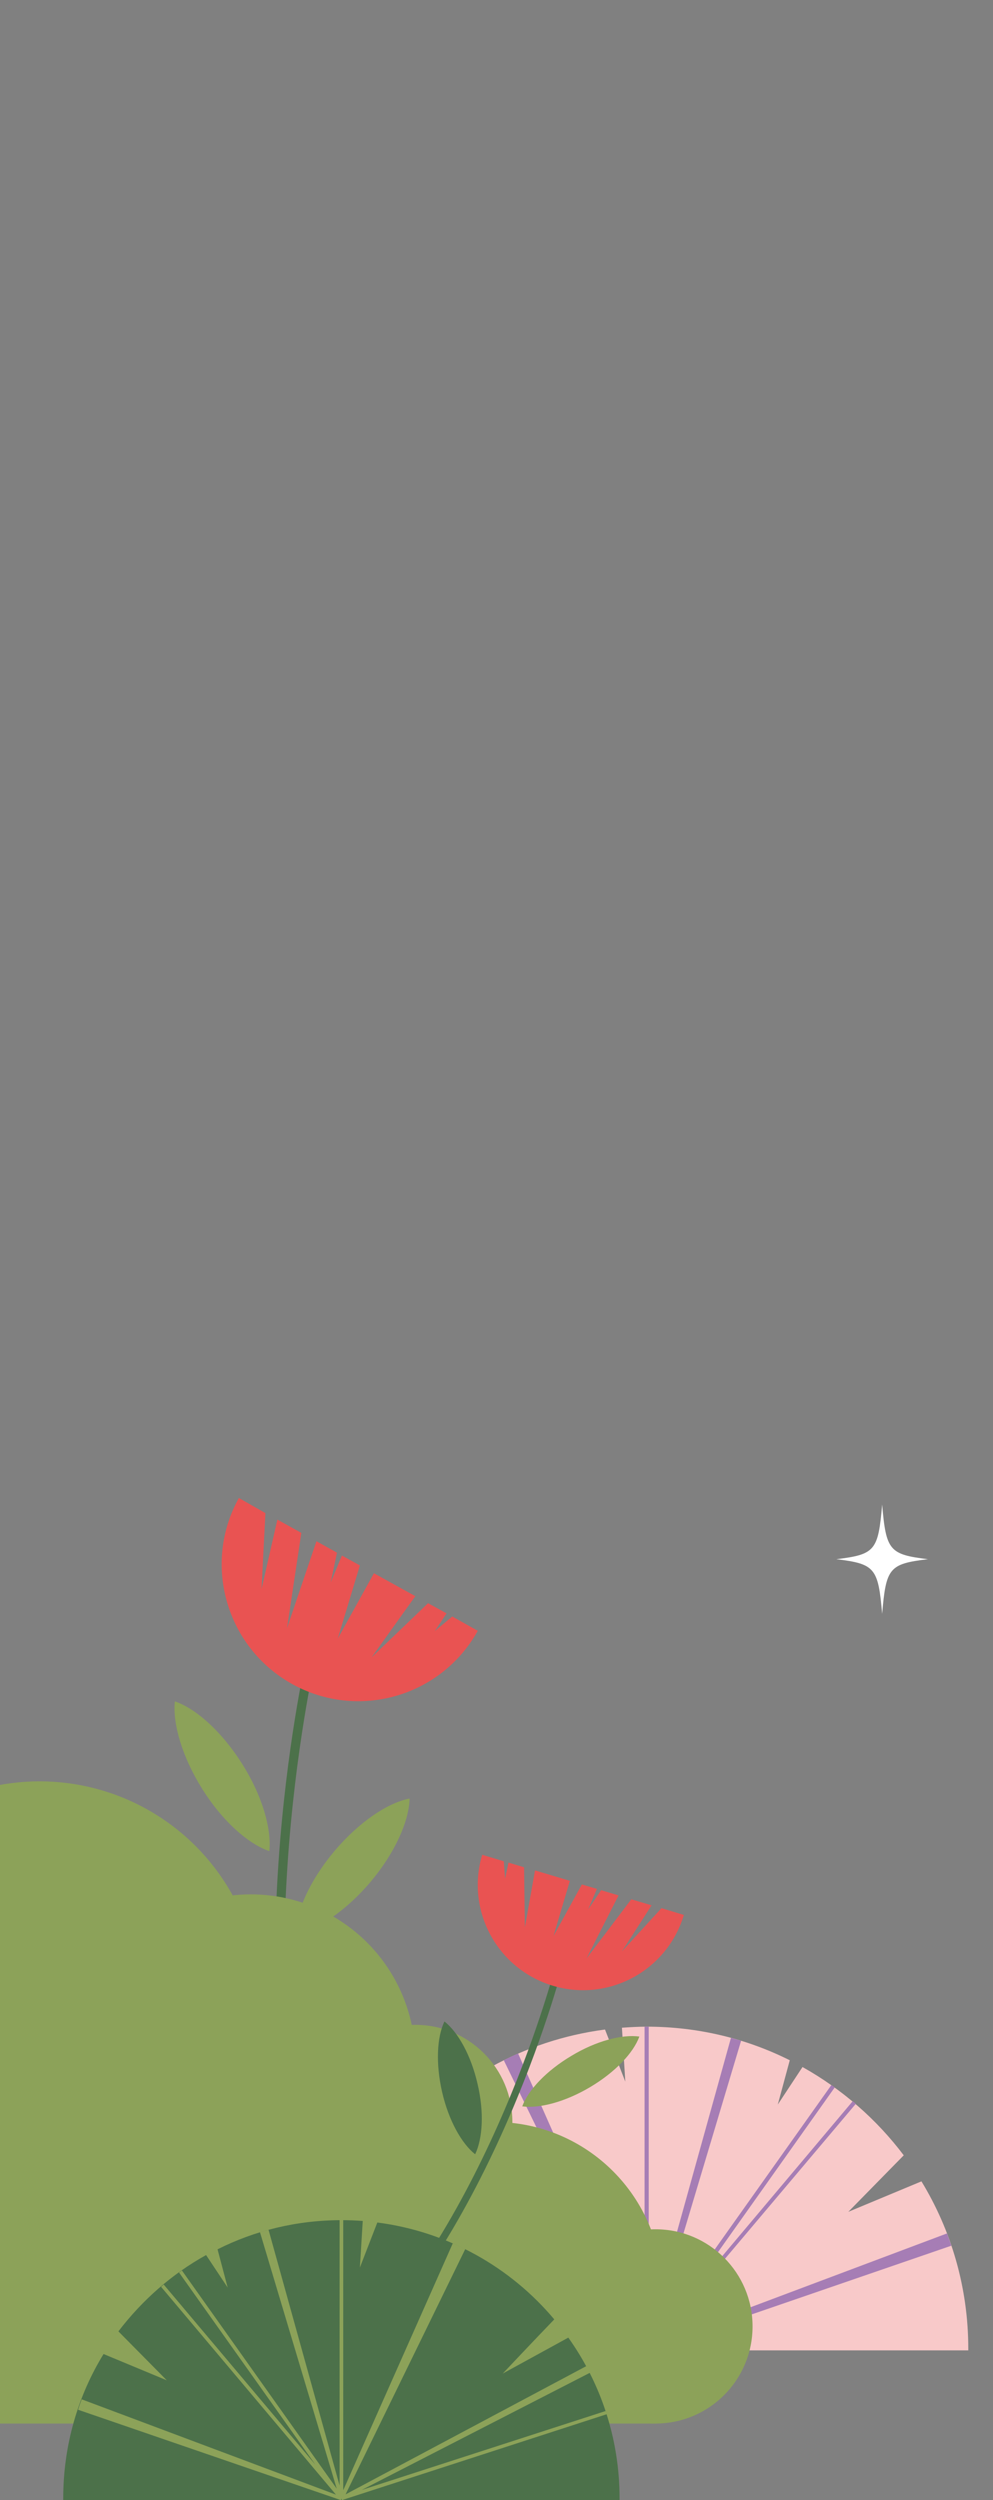 <?xml version="1.0" encoding="utf-8"?>
<!-- Generator: Adobe Illustrator 27.8.1, SVG Export Plug-In . SVG Version: 6.00 Build 0)  -->
<svg version="1.1" id="圖層_1" xmlns="http://www.w3.org/2000/svg" xmlns:xlink="http://www.w3.org/1999/xlink" x="0px" y="0px"
	 viewBox="0 0 381.6 960" style="enable-background:new 0 0 381.6 960;" xml:space="preserve">
<rect x="0" y="0" width="381.6" height="960" fill="#808080" stroke="none"/>
<style type="text/css">
	.st0{clip-path:url(#SVGID_00000054972395451582041950000015026573901202343589_);}
	.st1{fill:#FFF9EC;}
	.st2{clip-path:url(#SVGID_00000054972395451582041950000015026573901202343589_);fill:#36244D;}
	.st3{fill:#A05F9E;}
	.st4{fill:#F8C9C9;}
	.st5{fill:#A67DB5;}
	.st6{fill:none;stroke:#4C714A;stroke-width:2.485;stroke-miterlimit:10;}
	.st7{fill:#E95352;}
	.st8{fill:#8CA259;}
	.st9{fill:none;stroke:#F8C9C9;stroke-width:2.485;stroke-miterlimit:10;}
	.st10{fill:#4C714A;}
	
		.st11{clip-path:url(#SVGID_00000054972395451582041950000015026573901202343589_);fill:none;stroke:#040000;stroke-width:1.242;stroke-miterlimit:10;}
	.st12{fill:none;stroke:#36244D;stroke-width:2.485;stroke-linecap:round;stroke-linejoin:round;stroke-miterlimit:10;}
	.st13{fill:#36244E;}
	.st14{clip-path:url(#SVGID_00000054972395451582041950000015026573901202343589_);fill:#4E7392;}
	.st15{fill:none;stroke:#222146;stroke-width:2.485;stroke-linecap:round;stroke-linejoin:round;stroke-miterlimit:10;}
	.st16{clip-path:url(#SVGID_00000054972395451582041950000015026573901202343589_);fill:#F8C9C9;}
	.st17{clip-path:url(#SVGID_00000054972395451582041950000015026573901202343589_);fill:#36244E;}
	.st18{clip-path:url(#SVGID_00000054972395451582041950000015026573901202343589_);fill:#E95352;}
	
		.st19{clip-path:url(#SVGID_00000054972395451582041950000015026573901202343589_);fill:none;stroke:#36244E;stroke-width:2;stroke-linecap:round;stroke-linejoin:round;stroke-miterlimit:10;}
	.st20{clip-path:url(#SVGID_00000054972395451582041950000015026573901202343589_);fill:#FFFFFF;}
	.st21{clip-path:url(#SVGID_00000054972395451582041950000015026573901202343589_);fill:#A67DB5;}
	.st22{fill:#FFFFFF;}
	.st23{fill:none;stroke:#4C714A;stroke-width:3.524;stroke-miterlimit:10;}
	.st24{fill:none;stroke:#4C714A;stroke-width:2.713;stroke-miterlimit:10;}
	.st25{fill:#36244D;}
	.st26{fill:#F7C476;}
	.st27{fill:#F4EFEC;}
	
		.st28{clip-path:url(#SVGID_00000054972395451582041950000015026573901202343589_);fill:#FDEBE5;stroke:#FFF9EC;stroke-width:1.149;stroke-miterlimit:10;}
	
		.st29{clip-path:url(#SVGID_00000054972395451582041950000015026573901202343589_);fill:none;stroke:#36244D;stroke-width:1.839;stroke-linecap:round;stroke-miterlimit:10;}
	
		.st30{clip-path:url(#SVGID_00000054972395451582041950000015026573901202343589_);fill:none;stroke:#A05F9E;stroke-width:2.068;stroke-linecap:round;stroke-linejoin:round;stroke-miterlimit:10;}
</style>
<g>
	<defs>
		<polygon id="SVGID_1_" points="381.6,961.7 0,960 0,275.1 381.6,275.1 		"/>
	</defs>
	<clipPath id="SVGID_00000018915183039345011790000008137577213364803211_">
		<use xlink:href="#SVGID_1_"  style="overflow:visible;"/>
	</clipPath>
	<g style="clip-path:url(#SVGID_00000018915183039345011790000008137577213364803211_);">
		<g>
			<g>
				<g>
					<rect x="959.7" y="315.7" class="st1" width="98.5" height="120.4"/>
				</g>
				<g>
					<rect x="1071.6" y="315.7" class="st1" width="98.5" height="120.4"/>
				</g>
			</g>
			<g>
				<g>
					<rect x="959.7" y="448.1" class="st1" width="98.5" height="120.4"/>
				</g>
				<g>
					<rect x="1071.6" y="448.1" class="st1" width="98.5" height="120.4"/>
				</g>
			</g>
			<g>
				<g>
					<rect x="959.7" y="580.4" class="st1" width="98.5" height="120.4"/>
				</g>
				<g>
					<rect x="1071.6" y="580.4" class="st1" width="98.5" height="120.4"/>
				</g>
			</g>
		</g>
	</g>
	<g style="clip-path:url(#SVGID_00000018915183039345011790000008137577213364803211_);">
		<g>
			<g>
				<g>
					<rect x="1205.7" y="315.7" class="st1" width="98.5" height="120.4"/>
				</g>
				<g>
					<rect x="1317.5" y="315.7" class="st1" width="98.5" height="120.4"/>
				</g>
			</g>
			<g>
				<g>
					<rect x="1205.7" y="448.1" class="st1" width="98.5" height="120.4"/>
				</g>
				<g>
					<rect x="1317.5" y="448.1" class="st1" width="98.5" height="120.4"/>
				</g>
			</g>
			<g>
				<g>
					<rect x="1205.7" y="580.4" class="st1" width="98.5" height="120.4"/>
				</g>
				<g>
					<rect x="1317.5" y="580.4" class="st1" width="98.5" height="120.4"/>
				</g>
			</g>
		</g>
	</g>
	<path style="clip-path:url(#SVGID_00000018915183039345011790000008137577213364803211_);fill:#36244D;" d="M1169.9,514.6
		c8.5,2.8,15.2,10.2,17.1,18.9c1.7,7.8-0.2,16.4,2.9,23.8c3.1,7.2,10.4,11.5,17,15.9s13.4,10,14.4,17.8c0.6,4.9-1.2,10.2,0.8,14.7
		c0.9,2.1,2.5,3.8,4.2,5.4c7.3,7.2,15.4,14.4,18,24.3c0.7,2.9,0.9,6-0.6,8.6c-1.2,2-3.2,3.3-5.3,4.3c-11.4,5.2-24.8,1.4-36.4-3.4
		c-6.4-2.7-12.8-5.7-17.8-10.5s-8.7-11.4-8.4-18.3c0.2-4.5,1.9-9.6-1-13c-1-1.2-2.4-2-3.7-2.8c-3.9-2.5-7.5-6.6-7.2-11.3
		c0.2-3.2,2.2-6,3.9-8.9c1.9-3.4,3.4-7,4.3-10.8c0.8-3.4,1.1-7.1-0.2-10.3c-2-4.8-7.2-7.3-12-9.2c-4.9-1.8-10.1-3.5-13.4-7.5
		c-3.9-4.8-6.8-17.6-2-22.6C1150.3,513.5,1162.1,512,1169.9,514.6z"/>
	<g style="clip-path:url(#SVGID_00000018915183039345011790000008137577213364803211_);">
		<path class="st3" d="M1193,576.2c3,0.8,5.9,2.1,8.5,3.9c2.5,1.8,4.5,4.3,5.6,7.3c1.1,2.9,0.8,6.1,0.1,9.2
			c-0.7,3.1-1.7,6.2-1.7,9.6c0,3.4,1.8,6.7,4.2,8.9c2.4,2.3,5.3,3.9,7.8,5.8c2.6,1.9,4.7,4.2,5.6,7.1c1,2.9,1.2,6.1,1.4,9.3
			c0,0.6,0.5,1,1.1,1c0.6,0,1-0.5,1-1.1c0,0,0,0,0,0c-0.3-3.2-0.6-6.5-1.9-9.7c-1.2-3.2-3.7-5.8-6.3-7.7c-2.7-1.9-5.5-3.5-7.8-5.6
			c-1.1-1.1-2.2-2.2-2.9-3.6c-0.7-1.4-1-2.9-1.1-4.4c-0.1-3.1,1-6.2,1.7-9.3c0.7-3.1,1.1-6.7-0.1-9.8c-1.1-3.2-3.2-5.9-5.7-8.1
			c-2.5-2.2-5.4-3.9-8.4-5.4c-0.7-0.4-1.6-0.1-2,0.6c-0.4,0.7-0.1,1.6,0.6,2C1192.8,576.1,1192.9,576.1,1193,576.2z"/>
		<path class="st3" d="M1179.7,585.6c2.9,1.1,5.3,1.7,7.6,2.9c2.2,1.2,4.1,3,3.7,5.3c-0.1,1.1-0.7,2.4-1.2,3.7
			c-0.4,1.3-1,2.3-1.7,3.6c-1.3,2.5-2.3,5.2-2.5,8c-0.1,1.4,0.2,2.9,0.7,4.3c0.6,1.4,1.5,2.5,2.5,3.5c2,2,4.4,3.3,6.2,5.3
			c3.6,3.8,5.1,9.5,3.9,14.5c-0.1,0.5,0.2,1.1,0.7,1.2c0.5,0.1,1.1-0.2,1.2-0.7c0,0,0-0.1,0-0.1c0.9-5.7-1-11.7-5-15.8
			c-2-2-4.4-3.4-6.3-5.3c-1.9-1.8-3-4.2-2.9-6.8c0.2-2.6,1.3-5.1,2.5-7.4c0.6-1.1,1.5-2.4,1.9-3.7l0.8-1.9c0.2-0.6,0.6-1.4,0.7-2.1
			c0.4-1.5-0.1-3.3-1-4.6c-0.9-1.3-2.1-2.2-3.3-3c-2.4-1.6-5.2-2.6-7.4-3.7l-0.1-0.1c-0.8-0.4-1.8-0.1-2.2,0.7
			c-0.4,0.8-0.1,1.8,0.7,2.2C1179.6,585.6,1179.6,585.6,1179.7,585.6z"/>
	</g>
	<g style="clip-path:url(#SVGID_00000018915183039345011790000008137577213364803211_);">
		<path class="st4" d="M124.9,902.6c0-0.2,0-0.5,0-0.7c0-26.6,8.5-51.3,22.8-71.5l29.1,15.9c0,0-15.5-16.4-22.9-24
			c19.4-23.1,47.2-38.9,78.6-43l7.8,20l-1.3-20.7c3.1-0.2,6.3-0.4,9.5-0.4c19.8,0,38.4,4.6,55,12.9l-4.6,17l9.5-14.4
			c15.2,8.5,28.5,20.1,38.9,33.9L326,849.3l28.1-11.7c11.4,18.7,18,40.7,18,64.2c0,0.2,0,0.5,0,0.7H124.9z"/>
		<path class="st5" d="M131.1,863l108.3,35.1l-101.3-52c0.5-1,1-2,1.6-3l107,56.9l-53.1-108.9c1.8-0.9,3.6-1.8,5.5-2.6l48.6,109.6
			V778.2c0.3,0,0.5,0,0.8,0c0.3,0,0.5,0,0.8,0v117.8l31.6-113.5c1.3,0.4,2.6,0.7,3.9,1.1l-34.1,113.9l68.8-96.9
			c0.4,0.3,0.9,0.6,1.3,0.9l-60.5,85.3l67.4-80c0.4,0.3,0.8,0.7,1.2,1L251,900l112.9-42.4c0.6,1.5,1.1,3.1,1.7,4.7l-116.9,40.2
			l-0.3-0.7l0,0l-0.2,0.7l-117.6-38.1C130.7,864,130.9,863.5,131.1,863z"/>
	</g>
	<g style="clip-path:url(#SVGID_00000018915183039345011790000008137577213364803211_);">
		<path class="st6" d="M1333.7,634.8c0,0-7.1,95.2,28.1,159.7"/>
		<path class="st7" d="M1305.8,605.6l8.5,18.8l-4.8-18.7l7.4,0.2l8.3,24.7l-3.7-24.6l6.4,0.2l2.2,7.9l-0.6-7.9l5.6,0.2l3.7,20.4
			l0.7-20.2l12.8,0.4l-3,20.2l6.9-20l5.7,0.2l-0.6,5.7l2.4-5.7l7.9,0.3c-0.7,20.4-17.8,36.5-38.2,35.8
			c-20.4-0.7-36.5-17.8-35.8-38.2L1305.8,605.6z"/>
		<path class="st8" d="M1319.4,664.9c6.7,7.8,10.6,16.2,10.8,22.3c-6-1.1-13.8-6.2-20.5-14s-10.6-16.2-10.8-22.3
			C1305,652,1312.7,657.1,1319.4,664.9z"/>
		<path class="st8" d="M1347.7,684.6c5.4-8.7,12.2-15,18-17.1c0.8,6.1-1.7,15.1-7.1,23.8c-5.4,8.7-12.2,15-18,17.1
			C1339.9,702.3,1342.3,693.3,1347.7,684.6z"/>
	</g>
	<g style="clip-path:url(#SVGID_00000018915183039345011790000008137577213364803211_);">
		<g>
			<circle class="st8" cx="1429.5" cy="753.3" r="83.5"/>
			<circle class="st8" cx="1349.5" cy="774.8" r="62.3"/>
			<circle class="st8" cx="1287.2" cy="798.7" r="36.8"/>
			<circle class="st8" cx="1196.2" cy="876.1" r="36.8"/>
			<circle class="st8" cx="1257.3" cy="862.3" r="63.7"/>
		</g>
		<polygon class="st8" points="1196.2,912.8 1513,912.8 1513,753.3 1429.5,753.3 1253.3,823.7 		"/>
	</g>
	<g style="clip-path:url(#SVGID_00000018915183039345011790000008137577213364803211_);">
		<path class="st9" d="M1440.7,733c0,0-16.8,94,11.6,161.8"/>
		<path class="st4" d="M1416,701.1l6.5,19.6l-2.9-19.1l7.4,1l5.7,25.5l-1.1-24.8l6.3,0.9l1.4,8.1l0.2-7.9l5.5,0.8l1.6,20.7l2.7-20.1
			l12.7,1.7l-5,19.8l9-19.2l5.7,0.8l-1.2,5.6l3-5.4l7.9,1.1c-2.8,20.3-21.4,34.5-41.7,31.7c-20.3-2.8-34.5-21.4-31.7-41.7
			L1416,701.1z"/>
		<path class="st4" d="M1423.5,761.4c5.9,8.4,8.9,17.2,8.5,23.3c-5.9-1.7-13.1-7.6-19-16c-5.9-8.4-8.9-17.2-8.5-23.3
			C1410.4,747.1,1417.6,753,1423.5,761.4z"/>
		<path class="st4" d="M1449.6,784c6.2-8.1,13.7-13.7,19.7-15.2c0.1,6.1-3.3,14.8-9.5,22.9c-6.2,8.1-13.7,13.7-19.7,15.2
			C1440,800.8,1443.4,792.1,1449.6,784z"/>
	</g>
	<g style="clip-path:url(#SVGID_00000018915183039345011790000008137577213364803211_);">
		<path class="st10" d="M1497.3,926.5c0-0.3,0-0.5,0-0.8c0-27-8.6-51.9-23.1-72.3l-29.5,16.1c0,0,15.7-16.6,23.1-24.3
			c-19.7-23.3-47.7-39.4-79.5-43.5l-7.9,20.3l1.3-20.9c-3.2-0.2-6.4-0.4-9.6-0.4c-20,0-38.9,4.7-55.7,13.1l4.6,17.2l-9.7-14.6
			c-15.4,8.6-28.8,20.3-39.4,34.3l21.6,22l-28.4-11.9c-11.5,18.9-18.2,41.2-18.2,65c0,0.3,0,0.5,0,0.8H1497.3z"/>
		<path class="st8" d="M1491,886.5L1381.3,922l102.5-52.6c-0.5-1-1-2.1-1.6-3.1L1374,923.9l53.8-110.2c-1.8-0.9-3.7-1.8-5.6-2.6
			L1373,922V800.7c-0.3,0-0.5,0-0.8,0s-0.5,0-0.8,0V920l-32-114.9c-1.3,0.4-2.6,0.7-3.9,1.1l34.5,115.2l-69.6-98
			c-0.4,0.3-0.9,0.6-1.3,0.9l61.3,86.3l-68.2-81c-0.4,0.3-0.8,0.7-1.2,1l78.6,93.3l-114.3-42.9c-0.6,1.6-1.2,3.1-1.7,4.7l118.2,40.7
			l0.3-0.7l0,0l0.2,0.8l119-38.6C1491.3,887.5,1491.1,887,1491,886.5z"/>
	</g>
	
		<line style="clip-path:url(#SVGID_00000018915183039345011790000008137577213364803211_);fill:none;stroke:#040000;stroke-width:1.242;stroke-miterlimit:10;" x1="1197.9" y1="798.6" x2="1222" y2="780.4"/>
	<g style="clip-path:url(#SVGID_00000018915183039345011790000008137577213364803211_);">
		<path class="st4" d="M863.2,830.4l-56.3,50.6c-5.9,5.3-12.9,9.2-20.6,11.4c-22,6.4-42,13-55.5,20.3c-1.4,0.8-2.5,2-3.2,3.4l0,0
			c-2,4.7,1.4,9.9,6.5,9.9h95.7c4.8,0,8.7-3.8,8.8-8.6c0.1-4.2-0.1-9.6-1-15.4l58.7-37.7L863.2,830.4z"/>
		<g>
			<path class="st12" d="M747.8,914.4c0,0-7.8,4.5-9.4,11.6"/>
			<path class="st12" d="M757.3,914.4c0,0-7.8,4.5-9.4,11.6"/>
			<path class="st12" d="M766.7,914.4c0,0-7.8,4.5-9.4,11.6"/>
			<path class="st12" d="M776.1,914.4c0,0-7.8,4.5-9.4,11.6"/>
			<path class="st12" d="M823.7,892.9c2.3,4.9-0.7,12.1-6.8,13"/>
		</g>
		<path class="st13" d="M863.2,830.4l-13.1,11.8c-2.5,2.2-2.4,6.1,0.1,8.4c6.3,5.6,10.8,13.1,13.2,22.6c1.4,5.2,7.4,7.6,11.9,4.6
			l21.1-13.5L863.2,830.4z"/>
	</g>
	<path style="clip-path:url(#SVGID_00000018915183039345011790000008137577213364803211_);fill:#4E7392;" d="M1147,814l-90.6-83.4
		c-26.9-24.8-68.5-24.4-94.9,0.8L849.3,838.3l52.2,44.3c0,0,19.6-12.6,27-25.2c25.2-9.3,37.7-30.5,37.7-30.5s22.2-9.6,34.5-23.5
		l68.5,89.4L1147,814z"/>
	<path style="clip-path:url(#SVGID_00000018915183039345011790000008137577213364803211_);fill:#4E7392;" d="M1131.8,820.5
		c-1.1,1.8-2.2,4-3.1,6.5c-24.6-5.4-47.8-7.2-70-5.9c-26.3,1.5-47.4,22.5-49.2,48.8v0c-2.1,30.3,21.9,56.1,52.4,56.1h171.9
		c18.5,0,35.1-11.9,40.4-29.6c1.9-6.3,3.2-13.8,3.2-22.6c0-38-32.6-65.7-32.6-65.7l-102.8,6.2C1137.8,814.6,1134,816.8,1131.8,820.5
		z"/>
	<g style="clip-path:url(#SVGID_00000018915183039345011790000008137577213364803211_);">
		<line class="st15" x1="1126.7" y1="825.3" x2="1234.9" y2="844"/>
		<line class="st15" x1="1199.4" y1="838.3" x2="1232.7" y2="831.2"/>
	</g>
	<path style="clip-path:url(#SVGID_00000018915183039345011790000008137577213364803211_);fill:#F8C9C9;" d="M1100.2,722.1
		l-27.8,63.4c-3.9,8.9-12.7,14.7-22.5,14.7H917.3v-19.7l113.1-19.2c2.2-0.4,4.2-1.8,5.2-3.8l46.3-88.2c7.7-14.6,19.9-26.4,35-33.3
		c3.6-1.7,7.4-3.2,11.2-4.7L1100.2,722.1z"/>
	<path style="clip-path:url(#SVGID_00000018915183039345011790000008137577213364803211_);fill:#36244E;" d="M1001.2,766.2
		l-83.9,14.3v19.7h132.6c9.7,0,18.6-5.8,22.5-14.7l6.3-14.4c1.8-4.2-2.5-8.5-6.6-6.6c-12.1,5.5-28,8.3-40.9,4.2
		C1021.5,765.5,1011.3,764.4,1001.2,766.2z"/>
	<path style="clip-path:url(#SVGID_00000018915183039345011790000008137577213364803211_);fill:#E95352;" d="M1183.2,629.5l34.9,15
		l21.7,86c-1,17.1-2.1,49.3-2.1,49.3s17.1,13.3,13.8,27.6c-1,4.3-5,7.3-9.5,7.3h-101.4c-2.7,0-5-1.8-5.7-4.4l-14.3-54.1
		c-1.5-5.8-5.7-10.6-11.1-13.2c-21.8-10.7-24.2-40.4-6.3-69.1l8.7-31.1c1-3.5,3.4-6.4,6.7-7.9c3-1.4,6.2-2.6,9.4-3.7L1183.2,629.5z"
		/>
	<path style="clip-path:url(#SVGID_00000018915183039345011790000008137577213364803211_);fill:#36244E;" d="M1143.6,737.2
		c11.1-3.3,24-8.9,35.4-18.6l-7.4,42.3c0,0-13.6-2-28.3-6.7C1134.9,751.4,1135.2,739.6,1143.6,737.2z"/>
	<path style="clip-path:url(#SVGID_00000018915183039345011790000008137577213364803211_);fill:#36244E;" d="M1198.8,803.5
		c15.1-2.8,26.5-15.3,27.7-30.6l2.9-37.1l-19.5-11.6l-81.4,62.3l6.3,23.9c0.7,2.6,3,4.4,5.7,4.4h21.6
		C1172.9,809.7,1185.1,806,1198.8,803.5z"/>
	<g style="clip-path:url(#SVGID_00000018915183039345011790000008137577213364803211_);">
		<path class="st4" d="M1239.8,730.5c5.6-64.3-13.6-87-26.6-87c-27,0-42.2,62.2-56.3,106.2c-1.2,3.8-4.2,6.7-8,7.8l-102,29l-6.4-1
			c-10.6-1.7-21.5,0.3-30.7,5.9c-5.9,3.5-11.2,7.6-16,12.2h167.1c16.3,0,31-9.8,37.2-24.9l19.5-47.5
			C1217.6,731,1229.2,742,1239.8,730.5z"/>
		<g>
			<line class="st12" x1="1013.8" y1="793.6" x2="1003.2" y2="802.3"/>
			<line class="st12" x1="1020.6" y1="793.6" x2="1010" y2="802.3"/>
			<line class="st12" x1="1027.3" y1="793.6" x2="1016.7" y2="802.3"/>
			<path class="st12" d="M1023.5,802.3l5.3-4.4c0,0,8.2,4.8,19.8,1"/>
		</g>
	</g>
	<path style="clip-path:url(#SVGID_00000018915183039345011790000008137577213364803211_);fill:#36244E;" d="M1229.5,735.7l1.6-19.5
		c0.3-4-5.2-5.3-6.8-1.6l-6.8,16.4C1217.6,731,1222.8,736,1229.5,735.7z"/>
	<path style="clip-path:url(#SVGID_00000018915183039345011790000008137577213364803211_);fill:#F8C9C9;" d="M1154.2,590.6
		l11.9,25.5c1.7,3.6,4.5,6.5,7.9,8.4l9.1,5c-12.1,26.7-28.1,50.8-50.3,46.6c-26.9-5.1-4.8-44.9-4.8-44.9l5.9-2.6l-6.5-18.5
		L1154.2,590.6z"/>
	<path style="clip-path:url(#SVGID_00000018915183039345011790000008137577213364803211_);fill:#36244E;" d="M1127.5,610.1l7.3,21
		c1.4,3.9,6.3,5.2,9.3,2.4c9.2-8.6,12.2-21.3,7.8-36L1127.5,610.1z"/>
	
		<line style="clip-path:url(#SVGID_00000018915183039345011790000008137577213364803211_);fill:none;stroke:#36244E;stroke-width:2;stroke-linecap:round;stroke-linejoin:round;stroke-miterlimit:10;" x1="1144" y1="653.8" x2="1159.7" y2="643.5"/>
	
		<rect x="765.8" y="805.1" style="clip-path:url(#SVGID_00000018915183039345011790000008137577213364803211_);fill:#FFFFFF;" width="349.3" height="11.2"/>
	
		<rect x="765.8" y="805.1" style="clip-path:url(#SVGID_00000018915183039345011790000008137577213364803211_);fill:#A67DB5;" width="349.3" height="3"/>
	<g style="clip-path:url(#SVGID_00000018915183039345011790000008137577213364803211_);">
		<g>
			<polygon class="st22" points="1117.8,927.8 1106.5,927.8 1079.4,816.3 1090.6,816.3 			"/>
			<polygon class="st5" points="1117.8,927.8 1114.5,927.8 1087.3,816.3 1090.6,816.3 			"/>
			<polygon class="st22" points="1101.3,874.3 1000.8,874.3 1000.8,865.6 1099.1,865.6 			"/>
			<polygon class="st22" points="1022,927.8 1010.8,927.8 983.6,816.3 994.8,816.3 			"/>
			<polygon class="st5" points="1022,927.8 1018.7,927.8 991.5,816.3 994.8,816.3 			"/>
			<path class="st5" d="M983.6,816.3h11.2l0.4,1.8l-5,2.4c-2.6,1.2-5.7-0.2-6.4-3L983.6,816.3z"/>
			<path class="st5" d="M1079.4,816.3h11.2l0.4,1.8l-5,2.4c-2.6,1.2-5.7-0.2-6.4-3L1079.4,816.3z"/>
			<path class="st5" d="M1096.9,880.2l4.5-5.9h-7.9l1.3,5.5C1095.1,880.7,1096.3,881,1096.9,880.2z"/>
		</g>
		<g>
			<path class="st5" d="M784,880.2l-4.5-5.9h7.9l-1.3,5.5C785.9,880.7,784.6,881,784,880.2z"/>
			<g>
				<polygon class="st5" points="763.2,927.8 774.4,927.8 801.6,816.3 790.3,816.3 				"/>
				<polygon class="st22" points="763.2,927.8 766.5,927.8 793.7,816.3 790.3,816.3 				"/>
				<polygon class="st5" points="859,927.8 870.2,927.8 897.4,816.3 886.1,816.3 				"/>
				<polygon class="st22" points="859,927.8 862.3,927.8 889.5,816.3 886.1,816.3 				"/>
				<path class="st5" d="M897.4,816.3h-11.2l-0.4,1.8l5,2.4c2.6,1.2,5.7-0.2,6.4-3L897.4,816.3z"/>
				<path class="st5" d="M801.6,816.3h-11.2l-0.4,1.8l5,2.4c2.6,1.2,5.7-0.2,6.4-3L801.6,816.3z"/>
				<polygon class="st5" points="779.6,874.3 880.2,874.3 880.2,865.6 781.8,865.6 				"/>
			</g>
		</g>
	</g>
	
		<rect x="974.6" y="798.4" style="clip-path:url(#SVGID_00000018915183039345011790000008137577213364803211_);fill:#FFFFFF;" width="118.6" height="6.7"/>
	<g style="clip-path:url(#SVGID_00000018915183039345011790000008137577213364803211_);">
		<g>
			<polygon class="st5" points="1007.5,805.1 886.3,805.1 865.3,712.9 986.6,712.9 			"/>
			<polygon class="st22" points="1007.5,805.1 1002.4,805.1 981.5,712.9 986.6,712.9 			"/>
		</g>
		
			<ellipse transform="matrix(0.637 -0.771 0.771 0.637 -246.07 995.552)" class="st22" cx="933.9" cy="759" rx="8.4" ry="10.5"/>
	</g>
	
		<rect x="974.6" y="803.5" style="clip-path:url(#SVGID_00000018915183039345011790000008137577213364803211_);fill:#A67DB5;" width="118.6" height="1.6"/>
	<g style="clip-path:url(#SVGID_00000018915183039345011790000008137577213364803211_);">
		<g>
			<path class="st23" d="M119.2,638c0,0-29.9,132.1,5.8,230"/>
			<path class="st7" d="M102,581l-1.5,29.2l6.1-26.7l9.2,5.1l-5.5,36.6l11.3-33.4l7.9,4.4l-2.4,11.4l4.3-10.3l6.9,3.8l-8.5,28.1
				l13.9-25.1l15.9,8.8l-16.8,23.5l21.7-20.8l7.1,3.9l-4.5,6.8l6.7-5.6l9.8,5.5c-14.1,25.4-46.1,34.5-71.4,20.4
				s-34.5-46.1-20.4-71.4L102,581z"/>
			<path class="st8" d="M93,677.2c7.8,12.3,11.4,25,10.5,33.6c-8.2-2.8-18.1-11.6-25.8-23.9s-11.4-25-10.5-33.6
				C75.4,656.1,85.2,664.9,93,677.2z"/>
			<path class="st8" d="M128.5,710.8c9.4-11.1,20.3-18.5,28.9-20.2c-0.2,8.7-5.6,20.8-14.9,31.9c-9.4,11.1-20.3,18.5-28.9,20.2
				C113.7,734,119.1,722,128.5,710.8z"/>
		</g>
		<g>
			<g>
				<circle class="st8" cx="15.2" cy="768.8" r="84.8"/>
				<circle class="st8" cx="96.4" cy="790.6" r="63.2"/>
				<circle class="st8" cx="159.6" cy="814.8" r="37.3"/>
				<circle class="st8" cx="251.9" cy="893.3" r="37.3"/>
				<path class="st8" d="M125.3,879.4c0-35.7,28.9-64.6,64.6-64.6s64.6,28.9,64.6,64.6"/>
			</g>
			<polygon class="st8" points="251.9,930.6 -69.6,930.6 -69.6,768.8 15.2,768.8 194,840.2 			"/>
		</g>
		<g>
			<path class="st24" d="M215.3,753.3c0,0-25.6,101-84.3,155.7"/>
			<path class="st7" d="M254.2,732.7L239,749.3l11.4-17.7l-7.8-2.3L225.4,752l12.3-24.2l-6.7-2l-5,7.4l3.4-7.9l-5.8-1.7l-10.9,19.8
				l6.3-21.2l-13.4-4l-3.9,21.9l-0.3-23.1l-6-1.8l-1.3,6.2l-0.5-6.7l-8.3-2.5c-6.4,21.4,5.8,43.9,27.2,50.3s43.9-5.8,50.3-27.2
				L254.2,732.7z"/>
			<path class="st8" d="M219.6,789.4c-9.6,5.7-16.6,13.1-18.9,19.4c6.6,0.9,16.5-1.7,26.1-7.4c9.6-5.7,16.6-13.1,18.9-19.4
				C239.1,781.1,229.2,783.6,219.6,789.4z"/>
			<path class="st10" d="M183.5,800.1c-2.5-10.9-7.5-19.8-12.7-23.9c-2.9,6-3.4,16.2-0.9,27.1c2.5,10.9,7.5,19.8,12.7,23.9
				C185.5,821.1,186.1,811,183.5,800.1z"/>
		</g>
		<g>
			<path class="st10" d="M238.1,960c0-0.2,0-0.4,0-0.6c0-23.1-7.3-44.4-19.7-61.8l-25.2,13.8c0,0,13.4-14.2,19.8-20.8
				c-16.8-20-40.8-33.7-68-37.2l-6.7,17.3l1.1-17.9c-2.7-0.2-5.4-0.3-8.2-0.3c-17.1,0-33.3,4-47.6,11.2l3.9,14.7l-8.3-12.5
				c-13.2,7.3-24.6,17.4-33.7,29.3L64.1,914l-24.3-10.1C29.9,920,24.3,939,24.3,959.4c0,0.2,0,0.4,0,0.6H238.1z"/>
			<path class="st8" d="M232.7,925.8L139,956.1l87.7-45c-0.4-0.9-0.9-1.8-1.3-2.6l-92.6,49.3l46-94.2c-1.6-0.8-3.1-1.5-4.8-2.2
				l-42.1,94.8V852.4c-0.2,0-0.5,0-0.7,0c-0.2,0-0.5,0-0.7,0v102l-27.3-98.2c-1.1,0.3-2.2,0.6-3.3,0.9l29.5,98.5l-59.5-83.8
				c-0.4,0.3-0.7,0.5-1.1,0.8l52.4,73.8l-58.3-69.2c-0.3,0.3-0.7,0.6-1,0.9l67.2,79.8l-97.7-36.6c-0.5,1.3-1,2.7-1.4,4L131,960
				l0.2-0.6l0,0l0.2,0.6l101.8-33C233,926.6,232.9,926.2,232.7,925.8z"/>
		</g>
	</g>
	<path style="clip-path:url(#SVGID_00000018915183039345011790000008137577213364803211_);fill:#FFFFFF;" d="M1403.1,594.6
		c-14.9,1.8-16.1,3.3-17.7,21c-1.5-17.7-2.8-19.2-17.7-21c14.9-1.8,16.1-3.3,17.7-21C1387,591.3,1388.2,592.8,1403.1,594.6z"/>
	<path style="clip-path:url(#SVGID_00000018915183039345011790000008137577213364803211_);fill:#FFFFFF;" d="M1326.5,750.3
		c-9.6,1.2-10.4,2.1-11.4,13.5c-1-11.4-1.8-12.4-11.4-13.5c9.6-1.2,10.4-2.1,11.4-13.5C1316.1,748.1,1316.9,749.1,1326.5,750.3z"/>
	<path style="clip-path:url(#SVGID_00000018915183039345011790000008137577213364803211_);fill:#FFFFFF;" d="M356.6,598.7
		c-14.9,1.8-16.1,3.3-17.6,21c-1.5-17.7-2.8-19.2-17.6-21c14.9-1.8,16.1-3.3,17.6-21C340.5,595.4,341.8,596.9,356.6,598.7z"/>
	<path style="clip-path:url(#SVGID_00000018915183039345011790000008137577213364803211_);fill:#FFFFFF;" d="M638.5,688.5
		c-20.3,2.5-21.9,4.5-24,28.6c-2.1-24.1-3.7-26.1-24-28.6c20.3-2.5,21.9-4.5,24-28.6C616.5,684,618.2,686,638.5,688.5z"/>
	<path style="clip-path:url(#SVGID_00000018915183039345011790000008137577213364803211_);fill:#FFFFFF;" d="M981.1,442.7
		c-23.8,2.9-25.7,5.2-28.2,33.5c-2.4-28.3-4.4-30.6-28.2-33.5c23.8-2.9,25.7-5.2,28.2-33.5C955.4,437.5,957.4,439.8,981.1,442.7z"/>
	<g style="clip-path:url(#SVGID_00000018915183039345011790000008137577213364803211_);">
		<g>
			<path class="st25" d="M1307.6,811.3c-2.9-1.4-5.8-2.9-8.1-5.2c-2.6-2.6-3.8-5.9-4.7-9.4c-1.5-5.7-3.3-10.9-7.9-14.8
				c-3.8-3.3-9.8-5.7-14.2-2.2c-4.3,3.4-2.1,8.9,1,12.3c2.4,2.6,5.3,4.8,6.5,8.4c1.1,3.2,0.9,6.7,0.5,10c-0.7,6-2.4,12.6,0.5,18.3
				c1.9,3.8,5.5,5.7,9.2,7.3c-0.6-0.2-1.1-0.4-1.7-0.6c-0.8-0.4-1.2,0.9-0.4,1.3c2.3,1,4.6,1.5,6.9,1.6c0.4,0.2,0.8,0.5,1.2,0.7
				c0.6,0.4,1.2-0.3,1-0.8c7.4-0.8,13.9-6.2,15.4-14.2C1313.6,818.9,1312.5,813.7,1307.6,811.3z"/>
		</g>
		<g>
			<path class="st25" d="M1257.3,874.2c-3.7-1-7.6-0.8-11,0.9c-2.1,1-4,2.5-6.2,3c-3.4,0.8-5.3-1.3-6.7-4.1
				c-3.8-8.1-7.6-16.3-15.2-21.6c-3.3-2.3-7.4-4-11.5-3.1c-3.4,0.7-6.3,3.1-7.1,6.5c-2.1,9.1,8.4,14.7,11.4,22
				c4,9.6,0.2,20.6,4,30.4c1.5,3.9,4,7.4,7,10.3c-0.1,0.2-0.2,0.4,0,0.7c4.9,7.2,13.7,9.4,22,8.3c8.5-1.1,17.9-4.6,23.7-11.1
				C1278.3,904.3,1273.9,878.7,1257.3,874.2z"/>
		</g>
		<g>
			<path class="st26" d="M1356.3,827.1c-2.6-20.2-49.3-14.5-49.3-14.5s-3.6,10.2-13.8,17.5c-10.2,7.3-39.1,20.2-45.5,44.1
				c-3,11.2-0.2,24.7,6.3,35.7c-10.6,3-27.5,4.7-46.6-4.8c-12.9-6.4-13.9-20.2-15.4-32.9c-0.8-6.4-2.2-13.1-6.5-18
				c-9.9-11.3-29.9-10.6-40.4-0.6c-23.2,22.3,0.5,57,20.9,71c25.4,17.3,56.7,20.3,86.4,16.2c29-4,59.5-10.7,80.7-32.5
				C1358.3,882.5,1360.1,856.6,1356.3,827.1z"/>
		</g>
		<g>
			<path class="st26" d="M1279.7,864.8c-3.7-1-7.6-0.8-11,0.9c-2.1,1-4,2.5-6.2,3c-3.4,0.8-5.3-1.3-6.7-4.1
				c-3.8-8.1-7.6-16.3-15.2-21.6c-3.3-2.3-7.4-4-11.5-3.1c-3.4,0.7-6.3,3.1-7.1,6.5c-2.1,9.1,8.4,14.7,11.4,22
				c2.8,6.9,1.7,14.5,2.2,21.7c0.7,8.9,5.3,18.3,12.8,23.4c12.5,8.6,31.9,4.6,41.7-6.6C1300.7,895,1296.4,869.3,1279.7,864.8z"/>
		</g>
		<g>
			<path class="st22" d="M1231.3,861.7c-0.9,0.3-1.8,0.4-2.6,0.4c-0.1,0-0.2-0.1-0.3-0.1l-0.6-0.7c-3.7-4.3-7.6-8.8-6.2-14.8
				c0.7-3.2,3.4-5.8,6.9-6.7c0.2,0,0.4-0.1,0.6-0.1c4.7-1,9,1.2,11.9,3.1c2.3,1.6,4.3,3.5,6.2,5.9c0.1,0.1,0.1,0.3,0,0.5
				c-1.6,2.8-4.4,5.7-8.3,8.6C1236.1,859.7,1233.5,861.1,1231.3,861.7C1231.3,861.7,1231.3,861.7,1231.3,861.7z"/>
		</g>
		<g>
			<path class="st22" d="M1240.7,843c-3.3-2.3-7.4-4-11.5-3.1c-3.4,0.7-6.3,3.1-7.1,6.5c-1.4,6.1,2.8,10.6,6.7,15.1
				c2.3,0,5.4-0.9,10-4.4c4.2-3.1,6.7-6,8.1-8.4C1245,846.6,1243,844.7,1240.7,843z"/>
		</g>
		<g>
			<path class="st25" d="M1259,919c-0.2,0-0.3,0.1-0.5,0c-9.9-1.3-16.6-7.8-16.9-8c-0.5-0.5-0.5-1.3,0-1.8c0.5-0.5,1.3-0.5,1.8,0
				c0.1,0.1,6.4,6.1,15.5,7.4c0.7,0.1,1.2,0.7,1.1,1.4C1259.8,918.4,1259.5,918.8,1259,919z"/>
		</g>
		<g>
			<path class="st25" d="M1304.8,887.1c-0.7,0.2-1.4-0.2-1.5-0.9c-2.6-10.8-8.1-12.5-8.2-12.5c-0.7-0.2-1.1-0.9-0.9-1.5
				c0.2-0.7,0.9-1.1,1.5-0.9c0.3,0.1,7,1.9,10,14.4C1305.8,886.2,1305.4,886.9,1304.8,887.1z"/>
		</g>
		<g>
			<path class="st25" d="M1187,930.7c-0.3,0.1-0.6,0.1-0.9-0.1c-6.8-3.5-12.1-8-15-10.4c-0.9-0.8-1.8-1.5-2.1-1.7
				c-0.6-0.3-0.9-1.1-0.6-1.7c0.3-0.6,1-0.9,1.6-0.6c0.5,0.2,1.2,0.8,2.7,2.1c2.8,2.4,8,6.8,14.5,10.1c0.6,0.3,0.9,1.1,0.5,1.7
				C1187.6,930.4,1187.3,930.6,1187,930.7z"/>
		</g>
		<g>
			<path class="st25" d="M1191.4,924.2c-0.4,0.1-0.9,0-1.2-0.3c-3.3-3.2-7.6-5.9-7.6-5.9c-0.6-0.4-0.8-1.1-0.4-1.7
				c0.4-0.6,1.1-0.8,1.7-0.4c0.2,0.1,4.6,2.8,8.1,6.2c0.5,0.5,0.5,1.3,0,1.8C1191.8,924.1,1191.6,924.2,1191.4,924.2z"/>
		</g>
		<g>
			<path class="st22" d="M1281.1,865.7c-0.1,0-0.2,0-0.2,0c-0.6,0.1-1.3-0.1-1.8-0.3c-0.2-0.1-0.5-0.1-0.7-0.2
				c-1.2-0.2-2.5-0.4-3.8-0.3c-1.4,0-2.8,0.2-4.3,0.6c-1,0.3-2,0.6-3,1.1c-0.2,0.1-0.4,0.2-0.6,0.3c-0.9,0.4-1.9,0.8-2.8,1.1
				c-0.9,0.2-1.7,0.3-2.5,0.3c-2.6-0.2-4.9-2.1-7-5.7c-0.2-0.4-0.5-0.9-0.7-1.3c-0.1-0.1-0.1-0.3,0-0.4c8.4-12,21.8-20.1,31.6-26.1
				c3.1-1.9,5.7-3.5,7.7-4.9c5.7-4.1,9.3-9.1,11.3-12.6c0.1-0.1,0.1-0.2,0.3-0.2c0.2,0,0.3,0,0.4,0.1c1.5,1.3,10,6.7,12,7.2
				c0.5,0.1,0.9,0.7,0.8,1.2c-1.4,8.4-3.9,17.5-12.6,21.7c-1.4,0.7-2.9,1.3-4.3,1.9c-3.1,1.3-6,2.6-8.8,4.5c-4,2.9-7.3,6.5-9.9,10.9
				C1282.1,865.1,1281.7,865.5,1281.1,865.7C1281.1,865.7,1281.1,865.7,1281.1,865.7z"/>
		</g>
		<g>
			<path class="st22" d="M1304.9,846.9c8.4-4.1,11-12.7,12.4-21.4c0.1-0.3-0.1-0.7-0.5-0.8c-2.2-0.5-10.8-6.1-12.2-7.3
				c-2.1,3.6-5.7,8.6-11.4,12.7c-8.1,5.9-28.2,15.2-39.2,30.9c0.2,0.4,0.4,0.9,0.7,1.3c1.4,2.5,3.6,5.2,6.6,5.5
				c2.1,0.2,3.9-0.8,5.8-1.6c2.4-1,4.8-1.7,7.4-1.7c1.3,0,2.6,0.1,3.9,0.3c0.7,0.1,1.6,0.6,2.4,0.5c0.6-0.1,1-0.5,1-0.9
				c2.5-4.4,5.9-8.2,10-11.1C1295.9,850.4,1300.5,849,1304.9,846.9z"/>
		</g>
		<g>
			<path class="st25" d="M1328.9,771.5c0,0,13.5-19.9,17.5-18.3c3.9,1.7,4.6,26.9,3.6,26.3C1349,779,1328.9,771.5,1328.9,771.5z"/>
		</g>
		<g>
			<path class="st26" d="M1353.2,777.5c-6.8-4.9-20.3-13.1-34.6-2.1c-16.2,12.5-19.6,5.1-24.8,14.4c-5.2,9.2,2,25.3,22.8,37
				c26.2,14.7,47.5,12.3,55.2,0.8c6.4-9.6-3.4-29.2-4-34.9C1367.3,786.9,1357.5,780.6,1353.2,777.5z"/>
		</g>
		<g>
			<path class="st26" d="M1343.5,828.2c-2.9-1.4-5.8-2.9-8.1-5.2c-2.6-2.6-3.8-5.9-4.7-9.4c-1.5-5.7-3.3-10.9-7.9-14.8
				c-3.8-3.3-9.8-5.7-14.2-2.2c-4.2,3.4-2.1,8.9,1,12.3c2.4,2.6,5.3,4.8,6.5,8.4c1.1,3.2,0.9,6.7,0.5,10c-0.7,6-2.4,12.6,0.5,18.3
				c1.9,3.8,5.5,5.7,9.2,7.3c-0.6-0.2-1.1-0.4-1.7-0.6c-0.8-0.4-1.2,0.9-0.4,1.3c2.3,1,4.6,1.5,6.9,1.6c0.4,0.2,0.8,0.5,1.2,0.7
				c0.6,0.4,1.2-0.3,1-0.8c7.4-0.8,13.9-6.2,15.4-14.2C1349.6,835.7,1348.5,830.6,1343.5,828.2z"/>
		</g>
		<g>
			<path class="st22" d="M1322.8,798.8c-0.4-0.4-0.9-0.8-1.4-1.1c-2.5-1.6-5.4-2.8-8.4-2.8c-1.5,0.1-3,0.6-4.4,1.7
				c-4.2,3.4-2.1,8.9,1,12.3c2,2.2,4.3,4,5.7,6.6c1.4-0.7,3.1-1.7,4.9-3.1c3.6-2.7,6-5.2,7.5-7.4
				C1326.5,802.7,1324.9,800.6,1322.8,798.8z"/>
		</g>
		<g>
			<path class="st25" d="M1317.3,846.8c-0.6,0.2-1.2-0.1-1.4-0.6c-2.6-5.1-1.8-10.7-1-16c0.1-1,0.3-2,0.4-3c0.4-3.1,0.6-6.4-0.4-9.4
				c-0.8-2.4-2.6-4.2-4.4-6.1c-0.6-0.6-1.2-1.2-1.8-1.8c-2.5-2.8-3.9-6.1-3.7-8.9c0.2-2,1.1-3.8,2.8-5.2c5-4.1,11.7-1.4,15.8,2.2
				c5,4.3,6.8,10,8.3,15.4c0.8,3.1,1.9,6.4,4.4,8.8c2.3,2.2,5.2,3.7,7.8,5c0.6,0.3,0.9,1.1,0.6,1.7c-0.3,0.6-1.1,0.9-1.7,0.6
				c-2.8-1.4-5.9-2.9-8.5-5.4c-2.9-2.9-4.1-6.5-5-10c-1.3-5.1-3-10.3-7.5-14.2c-3.4-2.9-8.8-5.2-12.6-2.1c-1.2,0.9-1.8,2.1-1.9,3.4
				c-0.2,2.5,1.4,5.3,3,7c0.5,0.6,1.1,1.2,1.7,1.7c2,2,4.1,4.1,5,7.1c1.1,3.5,0.9,7.1,0.5,10.5c-0.1,1-0.3,2-0.4,3
				c-0.7,5-1.5,10.1,0.8,14.6c0.3,0.6,0.1,1.4-0.6,1.7C1317.5,846.7,1317.4,846.8,1317.3,846.8z"/>
		</g>
		<g>
			<path class="st27" d="M1343.3,773.5c-0.2,0-0.3,0.1-0.5,0c-0.7-0.1-1.2-0.7-1.1-1.4c0.6-4.8-0.3-10-0.3-10
				c-0.1-0.7,0.2-1.3,1-1.5c0.7-0.1,1.3,0.3,1.5,1c0,0.2,1,5.6,0.3,10.8C1344.2,772.9,1343.8,773.3,1343.3,773.5z"/>
		</g>
		<g>
			<path class="st25" d="M1290.5,908.3c-0.4,0.1-0.8,0-1.2-0.3c-0.5-0.5-0.6-1.2-0.1-1.8c5.2-5.9,6.9-16,4.2-25.1
				c-2.3-7.8-7.4-13.3-13.9-15c-3.5-1-7-0.7-10.2,0.8c-0.7,0.3-1.3,0.7-2,1.1c-1.4,0.8-2.8,1.6-4.5,2c-3.5,0.9-6.2-0.8-8.1-4.8
				c-0.6-1.4-1.2-2.5-1.8-3.7c-0.3-0.6,0-1.4,0.6-1.7c0.6-0.3,1.4,0,1.7,0.6c0.6,1.2,1.1,2.4,1.7,3.5c1.5,3.2,3.1,4.2,5.3,3.6
				c1.4-0.4,2.5-1,3.8-1.8c0.7-0.4,1.4-0.8,2.1-1.2c3.7-1.8,7.8-2.1,11.9-1c7.4,2,13.1,8.1,15.7,16.7c3,9.9,1.1,21-4.7,27.5
				C1290.9,908.1,1290.7,908.2,1290.5,908.3z"/>
		</g>
		<g>
			<path class="st25" d="M1352.5,777.6c0.1-0.1,0.2-0.3,0.3-0.4c-7-4.9-20.1-12.5-34.1-1.7c-4.6,3.6-8.2,5.5-11.1,6.7
				c0.1,0,0.1,0,0.2,0c0.1,0,3.2,5.3,3.5,5.8c1.2,1.6,2.7,3.2,4.4,4.4c3.3,2.3,7.7,2.8,11.6,2.4c5.8-0.6,11.4-3.1,14.9-7.9
				c1.4-1.8,2.5-4,4.3-5.4C1348.4,779.9,1350.9,779.6,1352.5,777.6z"/>
		</g>
		<g>
			<path class="st25" d="M1333.7,798.6c-0.4,0.8-1.8,0.8-3.2,0c-1.4-0.7-2.1-2-1.7-2.7c0.4-0.8,1.8-0.8,3.2,0
				C1333.3,796.6,1334.1,797.8,1333.7,798.6z"/>
		</g>
		<g>
			<path class="st25" d="M1331.7,807.3c-0.4,0.1-0.9,0-1.2-0.3c-1.7-1.6-1.8-3.9-1.5-6c-1.9,1.2-3.8,1.9-5,0.8
				c-0.5-0.5-0.5-1.3-0.1-1.8c0.4-0.5,1.1-0.5,1.7-0.2c0.8,0,3-1.5,4.9-3.1c0.4-0.4,1.1-0.4,1.6-0.1c0.5,0.3,0.6,1,0.4,1.5
				c-0.6,1.3-1.9,5.4-0.2,6.9c0.5,0.5,0.5,1.3,0.1,1.8C1332.1,807.1,1331.9,807.2,1331.7,807.3z"/>
		</g>
		<g>
			<path class="st26" d="M1351.3,776.2c0,0,10.8-17.8,14.7-15.8c3.8,2,2.8,36.1,1.8,35.4C1366.8,795.1,1351.3,776.2,1351.3,776.2z"
				/>
		</g>
		<g>
			<path class="st25" d="M1361.1,789.1c-0.2,0.1-0.4,0.1-0.7,0c-0.7-0.2-1.1-0.9-0.9-1.5c1.9-6.8,3.1-21.6,3.1-21.7
				c0.1-0.7,0.7-1.2,1.3-1.2c0.7,0.1,1.2,0.7,1.2,1.3c0,0.6-1.2,15.2-3.2,22.2C1361.8,788.6,1361.5,788.9,1361.1,789.1z"/>
		</g>
		<g>
			<path class="st27" d="M1323.6,790.4c0.7,0.4,1.5,0.1,1.9-0.6l1.1-2c0.4-0.7,0.1-1.5-0.6-1.9c-0.7-0.4-1.5-0.1-1.9,0.6l-1.1,2
				C1322.7,789.2,1322.9,790,1323.6,790.4z"/>
		</g>
		<g>
			<path class="st25" d="M1342.7,801.3c0.7,0.4,1.5,0.1,1.9-0.6l1.1-2c0.4-0.7,0.1-1.5-0.6-1.9c-0.7-0.4-1.5-0.1-1.9,0.6l-1.1,2
				C1341.7,800.1,1342,800.9,1342.7,801.3z"/>
		</g>
		<g>
			<path class="st27" d="M1332.1,785.8c-0.7,0.2-1.4-0.2-1.5-0.9c-0.6-2.2-1.2-2.7-1.2-2.7c-0.6-0.3-0.9-0.9-0.6-1.6
				c0.3-0.6,1.1-0.9,1.7-0.7c0.5,0.2,1.7,1,2.5,4.3C1333.1,784.9,1332.7,785.6,1332.1,785.8z"/>
		</g>
		<g>
			<path class="st25" d="M1347.5,794c-0.4,0.1-0.8,0-1.1-0.2c-0.1-0.1-0.9-0.3-2.9,0c-0.7,0.1-1.3-0.4-1.4-1.1
				c-0.1-0.7,0.4-1.3,1.1-1.4c3.4-0.5,4.6,0.3,4.9,0.7c0.5,0.5,0.5,1.3,0,1.8C1347.9,793.9,1347.7,794,1347.5,794z"/>
		</g>
	</g>
	<path style="clip-path:url(#SVGID_00000018915183039345011790000008137577213364803211_);fill:#36244D;" d="M1090.6,560.7
		c4-17.4,22.4-46.3,54-39.1c31.6,7.2,39.1,60.1,14.8,76.9L1090.6,560.7z"/>
	<path style="clip-path:url(#SVGID_00000018915183039345011790000008137577213364803211_);fill:#E95352;" d="M1092.7,553.7
		c1.7-4.4,4.2-9.1,7.3-13.5c7.7-10.8,21.6-15.6,34.4-12.1c21.2,5.7,33.8,20.2,39.7,46.1c-0.8,3.5-2.1,6.8-3.9,9.8
		c-4.4-12.1-10.8-24-21.6-33.1C1135.4,539.5,1108.4,533,1092.7,553.7z"/>
	<path style="clip-path:url(#SVGID_00000018915183039345011790000008137577213364803211_);fill:#F8C9C9;" d="M1151.7,573.2
		c0,0-9-3.4-11.6-14.1c-2.5-10.6-21.8-23.6-40.6-11.8c-18.9,11.8-2.9,37.4-3.4,45.4c-0.5,8,4.3,16.2,13.9,24.3
		c9.6,8.1,28.6,8.1,39.6-11.9c5.8-10.6,7.2-23.1,7.2-23.1L1151.7,573.2z"/>
	<path style="clip-path:url(#SVGID_00000018915183039345011790000008137577213364803211_);fill:#F8C9C9;" d="M1156.9,563.2
		c0.8-0.4,1.6-0.8,2.5-0.9c2.3-0.3,4.5,1.3,5.5,3.5c0.9,2.1,0.8,4.6,0.3,6.8c-0.5,2.3-1.3,4.5-1.7,6.7c-0.4,2.4-0.5,5.1-2.1,7
		c-1.7,1.9-4.7,2.2-7,1.1c-4.6-2.2-5.6-8.9-6.3-13.5C1147.3,568.3,1152.6,565.3,1156.9,563.2z"/>
	
		<ellipse transform="matrix(0.945 -0.326 0.326 0.945 -126.207 397.174)" style="clip-path:url(#SVGID_00000018915183039345011790000008137577213364803211_);fill:#36244D;" cx="1121.5" cy="575" rx="3.7" ry="4.8"/>
	
		<ellipse transform="matrix(0.939 -0.345 0.345 0.939 -133.457 415.502)" style="clip-path:url(#SVGID_00000018915183039345011790000008137577213364803211_);fill:#36244D;" cx="1101.6" cy="583" rx="3.1" ry="4.5"/>
	<path style="clip-path:url(#SVGID_00000018915183039345011790000008137577213364803211_);fill:#36244D;" d="M1108.2,583.2
		c0.1,0.9,0.2,1.8,0,2.6c-0.1,0.8-0.5,1.4-1,2.1c-0.5,0.7-1.1,1.4-1.7,2.2c-0.6,0.8-1.2,1.8-1.3,3c-0.1,1.3,0.7,2.7,1.9,3.2
		c1.1,0.5,2.3,0.5,3.3,0.4c2.1-0.5,3.7-1.6,5-3c0.1-0.1,0.1-0.2,0-0.2c0,0-0.1,0-0.2,0c-1.7,0.8-3.4,1.6-5,1.6
		c-0.8,0.1-1.6-0.1-2.2-0.4c-0.5-0.3-0.8-0.8-0.8-1.4c0-1.3,1.5-2.7,2.5-4.4c0.5-0.8,1-1.9,1-3c0-1.1-0.2-2-0.6-2.9
		c-0.1-0.3-0.4-0.4-0.6-0.3C1108.3,582.8,1108.2,583,1108.2,583.2z"/>
	
		<circle style="clip-path:url(#SVGID_00000018915183039345011790000008137577213364803211_);fill:#FDEBE5;stroke:#FFF9EC;stroke-width:1.149;stroke-miterlimit:10;" cx="1158.7" cy="588.4" r="3.7"/>
	
		<path style="clip-path:url(#SVGID_00000018915183039345011790000008137577213364803211_);fill:none;stroke:#36244D;stroke-width:1.839;stroke-linecap:round;stroke-miterlimit:10;" d="
		M1113.7,604.7c0,0,14.5,1.1,16.5-12.8"/>
	
		<path style="clip-path:url(#SVGID_00000018915183039345011790000008137577213364803211_);fill:none;stroke:#36244D;stroke-width:1.839;stroke-linecap:round;stroke-miterlimit:10;" d="
		M1154.1,577.8c0,0-1-9.1,6.2-9.9"/>
	
		<path style="clip-path:url(#SVGID_00000018915183039345011790000008137577213364803211_);fill:none;stroke:#36244D;stroke-width:1.839;stroke-linecap:round;stroke-miterlimit:10;" d="
		M1115.6,560.7c0,0,6.3-5.1,12.4,0.7"/>
	
		<path style="clip-path:url(#SVGID_00000018915183039345011790000008137577213364803211_);fill:none;stroke:#A05F9E;stroke-width:2.068;stroke-linecap:round;stroke-linejoin:round;stroke-miterlimit:10;" d="
		M1163.8,537.9c0,0,6.9,5.7,9.2,19.5"/>
</g>
</svg>
